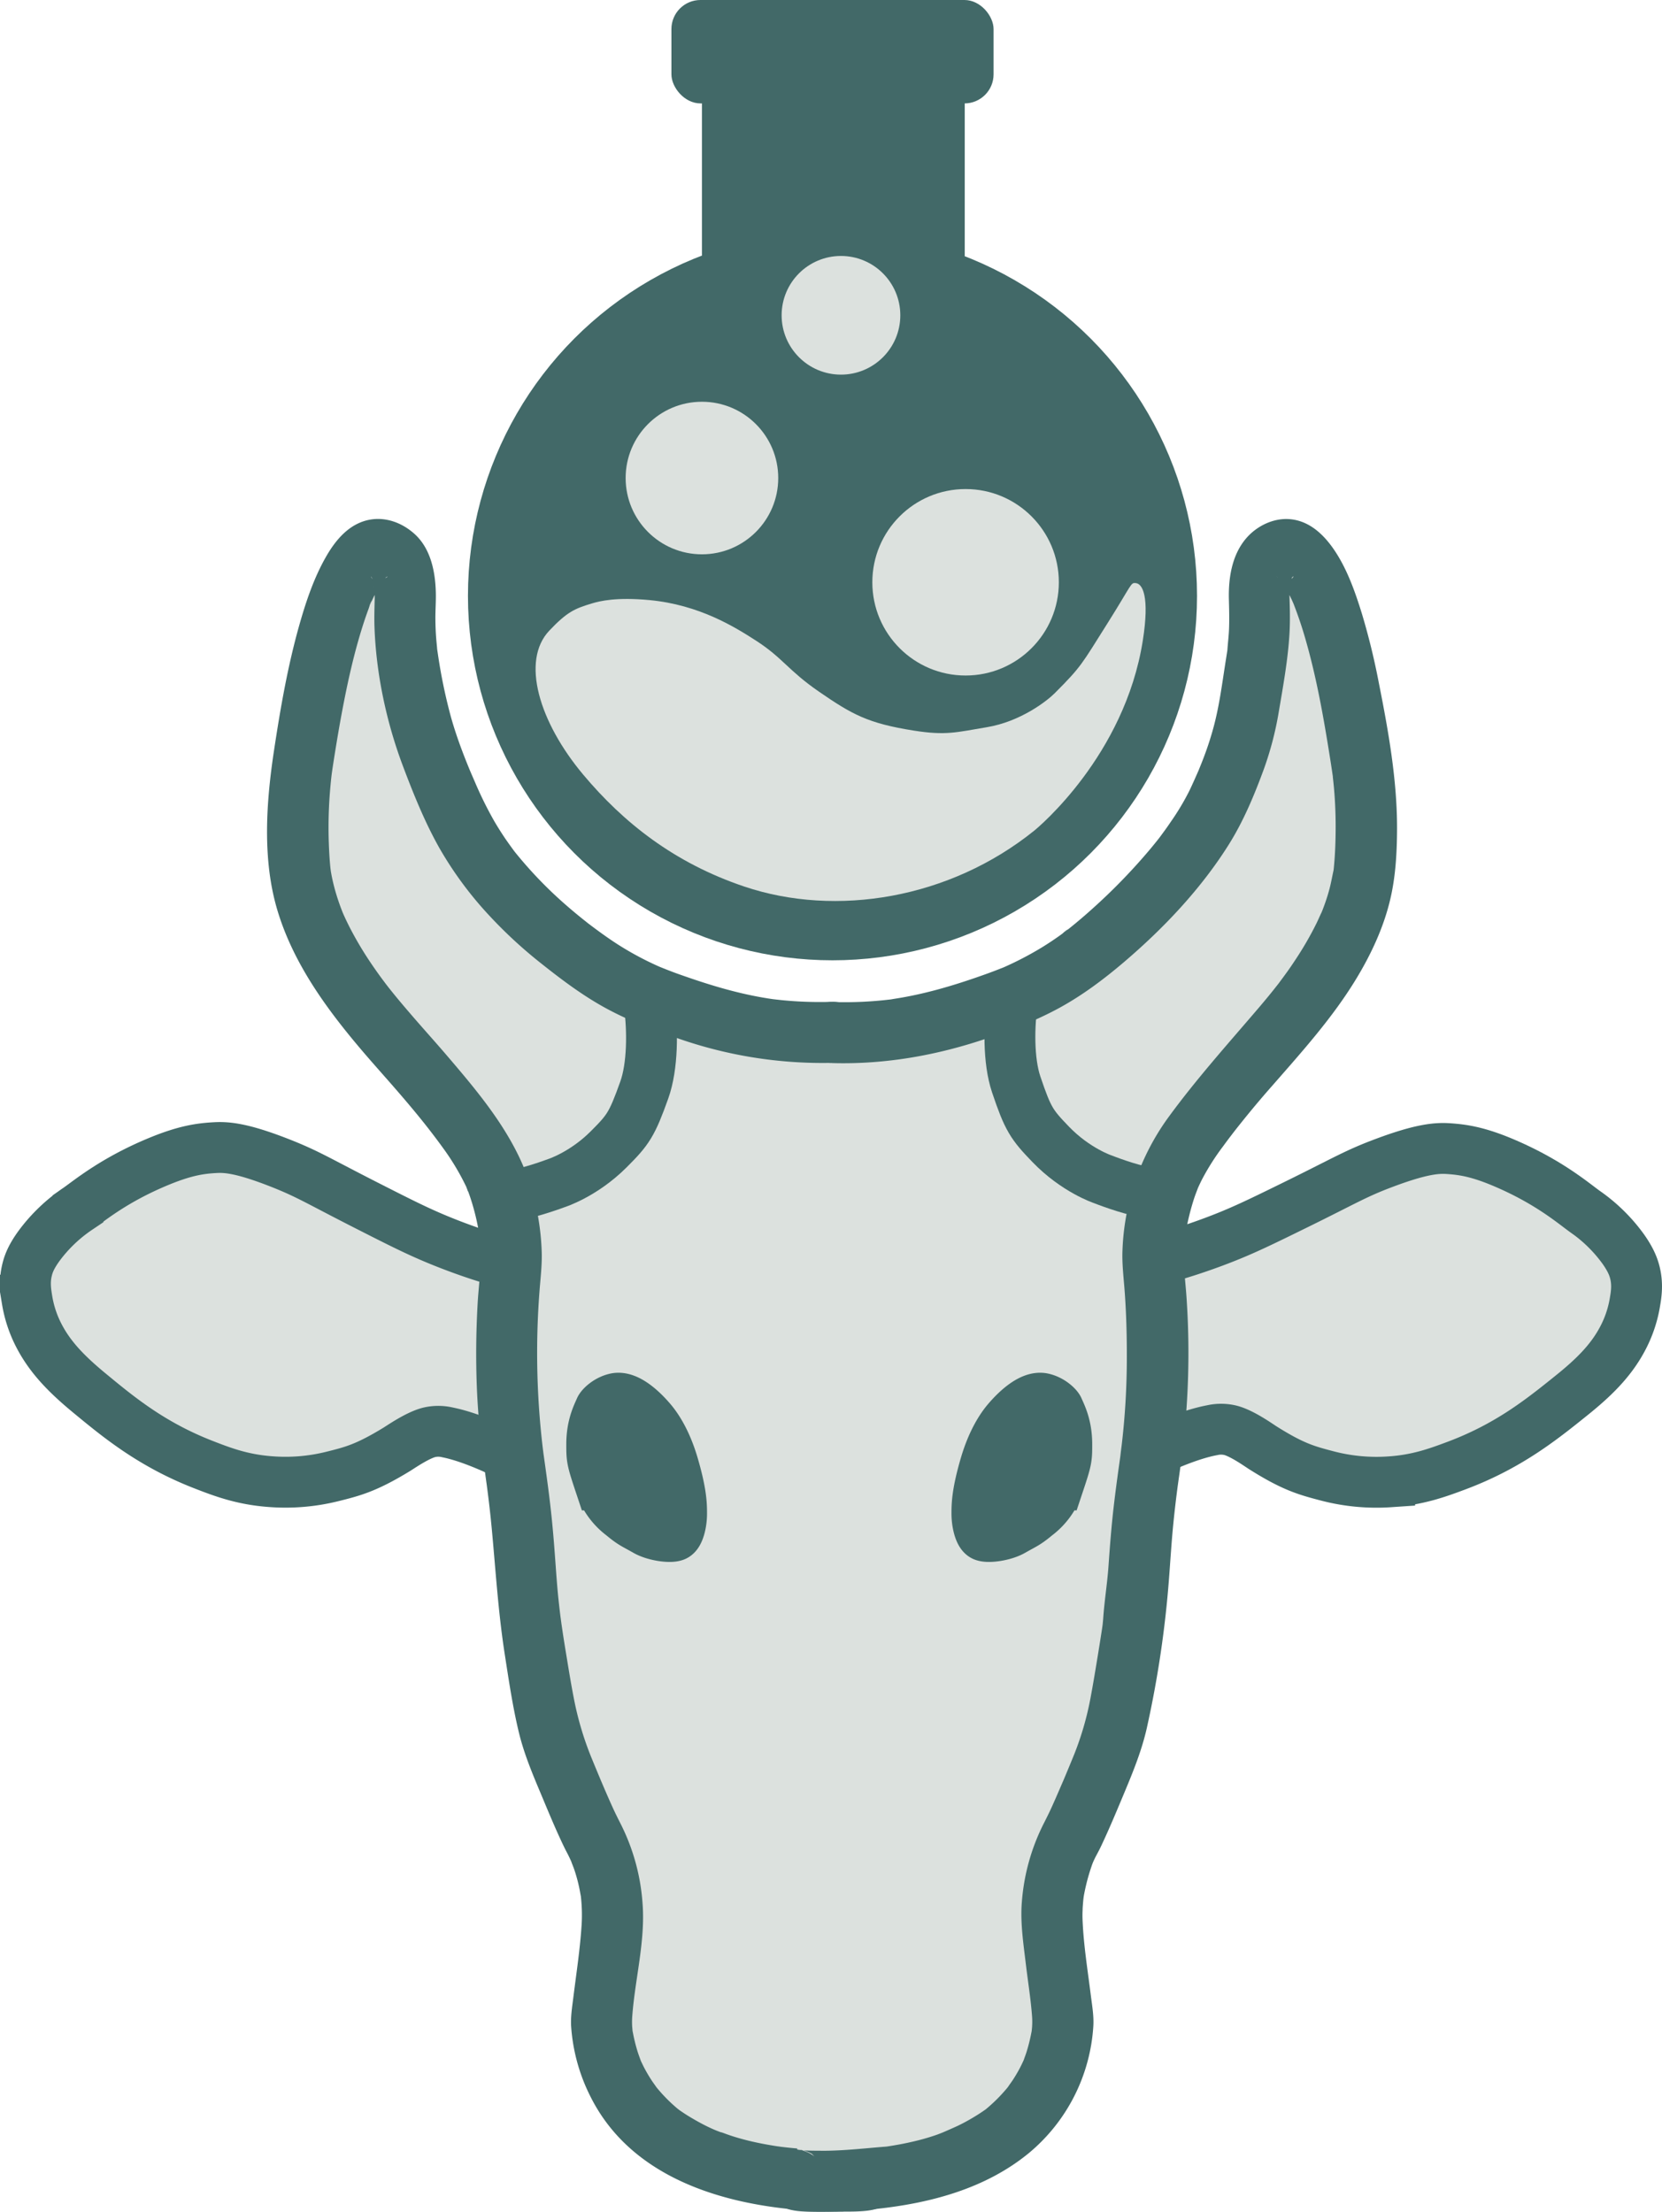 <svg xmlns="http://www.w3.org/2000/svg" viewBox="0 0 980.24 1304.73"><defs><style>.cls-1,.cls-2{fill:#dce1de;}.cls-1,.cls-4,.cls-5{stroke:#426968;stroke-miterlimit:10;stroke-width:30px;}.cls-3,.cls-5{fill:#426968;}.cls-4{fill:none;}</style></defs><g id="head"><g id="ear_left"><path class="cls-1" d="M571,911a353.93,353.93,0,0,1-38-13c-13.27-5.39-23.69-10.67-44-21-28.41-14.45-34.29-18.44-51-25-22.51-8.84-31.56-9.35-38-9-8.63.47-17.54,1.65-33,8-26.41,10.84-41,23.1-48,28a93.28,93.28,0,0,0-23,22c-4.1,5.68-6,9.82-7,14-1.74,7-.86,12.73,0,18a70.24,70.24,0,0,0,7,21c6.83,13.17,16.93,23.22,30,34,17.21,14.2,36.5,30.12,67,42,11.09,4.32,22.71,8.74,39,10a114.47,114.47,0,0,0,37-3c12-3,20-5,38-16,2.36-1.44,12-8.16,19-10a23.54,23.54,0,0,1,11,0c15,3,33.5,12.2,39,15" transform="translate(-273 -166)"/></g><g id="ear_right"><path class="cls-1" d="M955.43,909.21a355.22,355.22,0,0,0,38.18-12.47c13.34-5.2,23.84-10.33,44.29-20.38,28.6-14.06,34.54-18,51.34-24.29,22.63-8.52,31.69-8.91,38.12-8.47,8.62.59,17.51,1.9,32.89,8.46,26.25,11.21,40.65,23.68,47.6,28.67a93.44,93.44,0,0,1,22.69,22.32c4,5.73,5.82,9.9,6.81,14.1,1.64,7,.68,12.73-.25,18a70.07,70.07,0,0,1-7.3,20.9c-7,13.08-17.25,23-30.47,33.58-17.4,14-36.91,29.61-67.58,41.06-11.14,4.17-22.83,8.42-39.13,9.46a114.39,114.39,0,0,1-37-3.52c-12-3.16-19.93-5.28-37.77-16.53-2.34-1.47-11.85-8.32-18.86-10.26a23.55,23.55,0,0,0-11-.15c-15.07,2.81-33.66,11.73-39.2,14.45" transform="translate(-273 -166)"/></g><g id="outline"><path class="cls-2" d="M764,775a231.52,231.52,0,0,1-84-13c-15.11-5.23-36.06-11.78-60-29-25.41-18.28-60-47-79-89-17.88-39.53-22-56-27-87-3.67-22.73-1.51-36.53-2-43-.95-12.48-3.5-16.22-5-18-.78-.93-5.2-6.17-11-6-5.35.16-9.61,4.86-13,10-16.69,25.29-26,81.94-30,107a285,285,0,0,0-4,37,254.38,254.38,0,0,0,1,35c4.66,43,38.16,81.39,57,103,8.09,9.29,23.71,26.16,42,51a126.93,126.93,0,0,1,15,25,129.09,129.09,0,0,1,10,39c1.84,18.08-1.42,20.84-2,59-.07,4.71-.17,11.66,0,20a461.82,461.82,0,0,0,5,58c7.79,55.26,3.58,57.24,12,109,4.81,29.59,7.35,44.71,14,61,14.39,35.27,19,44,19,44a100.38,100.38,0,0,1,8,19,102.73,102.73,0,0,1,4,22c.64,8.48.1,14.31-2,32-3.94,33.16-4.7,34.78-4,42a88.29,88.29,0,0,0,8,29,91.7,91.7,0,0,0,22,29c11.2,9.91,21.64,14,33,19,34,15,93.79,12.91,94,11.88" transform="translate(-273 -166)"/><path class="cls-3" d="M764,757c-6.47.19-13,.14-19.41-.2q-5.18-.27-10.32-.78c-1.69-.17-3.38-.36-5.06-.56-3.43-.39-.32,0,.32.06-1.27-.18-2.54-.37-3.8-.57-16.54-2.62-32.45-7.32-48.24-12.82-2.89-1-5.78-2-8.65-3.12-1.44-.55-2.87-1.1-4.3-1.68-.85-.33-1.69-.69-2.54-1,3.83,1.54.54.22-.27-.14a182.71,182.71,0,0,1-22.68-12c-6.33-3.95-12.37-8.34-18.32-12.84-.63-.48-1.33-.95-1.92-1.47.34.3,3.21,2.53.72.55l-3.45-2.75q-4.33-3.5-8.54-7.14a246.94,246.94,0,0,1-30.85-31.93c-2.11-2.65-.37-.5,0,0-.61-.82-1.22-1.63-1.82-2.45-1.21-1.66-2.4-3.33-3.56-5q-3.52-5.16-6.69-10.56a222.15,222.15,0,0,1-11.48-23.2q-1.36-3.12-2.71-6.26c-.85-1.94.12.3.24.58-.4-.95-.8-1.91-1.19-2.87q-2.19-5.32-4.21-10.73c-2.33-6.24-4.45-12.56-6.27-19a316.7,316.7,0,0,1-7.82-37.84c-.14-.92-.29-1.85-.41-2.77.38,3,0,0,0-.47-.2-2.14-.43-4.29-.58-6.44-.26-3.66-.38-7.33-.4-11,0-5,.37-9.9.26-14.84-.27-12.47-3-26.28-12.73-34.93-9.52-8.47-22.53-11.63-34.24-5.47-7.92,4.16-13.68,11.79-18,19.43-6.86,12.08-11.46,25.63-15.26,38.94-7,24.48-11.38,49.71-15.19,74.87-4.61,30.41-7,63.84,1.8,93.79,9.21,31.25,28.67,58.12,49.49,82.66,7.11,8.39,14.5,16.54,21.68,24.86,11.12,12.87,19.33,23,28.15,35.33a145.42,145.42,0,0,1,12.7,21.83c.69,1.45,1.2,4-.74-1.78.28.85.68,1.67,1,2.5,1,2.58,1.87,5.18,2.68,7.82q1.47,4.85,2.59,9.79.68,3,1.22,6.12c.2,1.09.37,2.19.55,3.28-.44-2.68,0,0,.14,1.29a100.48,100.48,0,0,1,.65,12.38c-.15,8.87-1.34,17.72-1.84,26.57-.9,16.05-1.1,32.21-.5,48.28.54,14.51,1.86,29,3.77,43.35.48,3.57,1,7.14,1.47,10.71.19,1.39.38,2.78.58,4.17.45,3.08-.31-2.44.07.51.18,1.38.37,2.77.54,4.16.91,7.13,1.72,14.27,2.39,21.43,2.33,24.82,3.83,49.5,7.67,74.18,2.39,15.39,4.67,30.91,8.31,46.06,3.15,13.09,8.39,25.34,13.59,37.72,4,9.59,8,19.22,12.47,28.63.45.93.89,1.86,1.36,2.79.68,1.32,1.39,2.62,2.05,4,.73,1.48,1.41,3,2.08,4.49-1.59-3.57.54,1.6,1,2.93.92,2.67,1.72,5.39,2.39,8.13q.6,2.48,1.08,5c.13.72.25,1.44.39,2.15.93,5-.29-3.84.26,1.72a97.88,97.88,0,0,1,.39,15.69c-.9,14.49-3.14,28.94-4.93,43.35-.69,5.57-1.63,11.23-1.28,16.86a108,108,0,0,0,11.33,41.31c27.57,55.42,95.83,68.57,152,68,3.11,0,6.23-.07,9.32-.33,7.94-.66,12.85-2.52,18-9.3,5.71-7.54,1.44-20.45-6.45-24.63-9.49-5-18.54-1.59-24.63,6.46l0,0,6.46-6.45c3.7-2,5.58-2.06,3.63-1.65,0,0,6.28-.6,3.43-.49-1.32,0-2.64.18-4,.23-4.15.16-8.31.17-12.46.11q-8.22-.12-16.42-.66c-3.07-.2-6.14-.44-9.21-.74-1.48-.14-3-.29-4.43-.46l-2.56-.29c-.61-.08-4.34-.66-1.47-.18,2.59.43-1.91-.3-2.78-.44-1.72-.28-3.44-.57-5.15-.89q-5.1-.93-10.14-2.16c-2.85-.7-5.68-1.48-8.48-2.36-1.55-.49-3.09-1-4.61-1.56l-1.68-.63c-2.51-.92-1.16-.27.52.26-7.26-2.29-14.83-6.42-21.31-10.37-1.62-1-3.19-2.07-4.77-3.14-.39-.26-2.59-2-.49-.32-.94-.77-1.87-1.55-2.78-2.36a92.9,92.9,0,0,1-9.41-9.62c-.49-.58-1-1.18-1.45-1.76-1.74-2,1.61,2.35.2.24-.84-1.25-1.76-2.46-2.6-3.72q-2.26-3.44-4.2-7.06c-.83-1.55-1.57-3.13-2.32-4.72-1.64-3.49,1,2.95-.07-.2-.64-1.82-1.33-3.61-1.9-5.45a100.84,100.84,0,0,1-2.7-11c-.73-3.75.12,2.4-.3-2.18-.05-.51-.09-1-.13-1.54a45.1,45.1,0,0,1,.07-6c1.65-22,7.74-44.12,6.08-66.22a123,123,0,0,0-12.91-47.11c-1.61-3.19-3.21-6.36-4.69-9.62-1.85-4.08-3.64-8.18-5.41-12.3-.55-1.29-1.09-2.59-1.66-3.89-1-2.28,1.27,3,.26.61-.28-.65-.55-1.31-.83-2q-2.52-6-5-12.07a185.71,185.71,0,0,1-10.36-35.13c-1.44-7.37-2.67-14.79-3.88-22.2-.72-4.35-1.43-8.69-2.11-13q-.42-2.74-.83-5.51c-.15-1-.29-2-.44-3,0-.12-.67-4.71-.26-1.83.38,2.63-.28-2.18-.37-2.88-.2-1.62-.4-3.24-.58-4.87-.34-2.93-.65-5.88-.93-8.82-.45-4.87-.82-9.75-1.17-14.63-.81-11.36-1.66-22.7-2.93-34-1-9.19-2.26-18.36-3.54-27.53-.28-2-.55-4-.83-5.92-.32-2.23.54,4.24.25,1.91-.06-.52-.13-1-.2-1.54-.21-1.68-.42-3.36-.62-5a476.44,476.44,0,0,1-1.77-90.86c.57-7.69,1.55-15.39,1.33-23.12a146,146,0,0,0-7.29-41.34c-9.69-29.25-30.32-53.33-50.06-76.4-7-8.12-14.14-16-21.11-24.17-4.23-4.91-8.39-9.89-12.4-15l-1.25-1.6c2.41,3.06.8,1,.3.37-1.12-1.5-2.25-3-3.36-4.51-2.12-2.92-4.2-5.88-6.2-8.89a203,203,0,0,1-11.81-20c-.92-1.81-1.81-3.62-2.67-5.46-.32-.69-.64-1.38-.95-2.07-.22-.49-1.47-3.46-.6-1.35s-.15-.4-.25-.67c-.36-.94-.73-1.89-1.08-2.84-.79-2.14-1.53-4.31-2.2-6.49a113.24,113.24,0,0,1-2.83-11c-.15-.75-.29-1.49-.42-2.24-.11-.57-.66-3.77-.27-1.37.34,2.11-.13-1.19-.2-1.9-.56-5.55-.83-11.13-1-16.7a261.92,261.92,0,0,1,.64-26.58q.4-5.4,1-10.77c.07-.63.43-3.74.13-1.15s.06-.41.15-1c.25-1.75.51-3.51.78-5.26,1.7-10.93,3.51-21.85,5.59-32.72,2.57-13.51,5.52-27,9.3-40.2,1.78-6.23,3.75-12.42,6-18.48.48-1.25.92-3.56,1.8-4.53-.17.19-1.78,4-.42,1.06.24-.52.47-1.05.72-1.57,1.22-2.63,2.53-5.22,4-7.72.59-1,1.23-2,1.85-3,1.75-2.8.4-.65-.1-.06.64-.75,1.35-1.44,2-2.19.92-1.07,2.34-1.12-.34.23a8.31,8.31,0,0,1-3,.84c-.6.07-4.83-.64-2.72-.1s-3.69-1.92-.54,0c-.38-.24-2.91-2.83-1.26-.88.25.29.56.57.84.84s.68.88,1.08,1.24c-3.79-3.44-2.56-3.67-1.48-1.61,1,1.82-1.49-4.79-.39-.77.4,1.44.7,2.87,1,4.33.19.83.34,3.23,0-.45.08.86.18,1.72.25,2.59A58.37,58.37,0,0,1,494,519c-.13,5.59-.32,11.18-.13,16.77.93,27.5,7,56.09,16.67,81.86C516.7,634,523.41,650.71,532,666a215.85,215.85,0,0,0,29.39,39.91,269.84,269.84,0,0,0,30.73,28.39c12.58,10,25.51,19.73,39.75,27.28,13,6.92,26.9,12.13,40.84,16.93A257.85,257.85,0,0,0,764,793c9.4-.28,18.44-8.08,18-18-.43-9.52-7.92-18.3-18-18Z" transform="translate(-273 -166)"/></g><g id="outline-2" data-name="outline"><path class="cls-2" d="M763.61,775.12a231.52,231.52,0,0,0,84-13c15.11-5.23,36.06-11.78,60-29C933,714.84,974,675,990,641c18.47-39.25,18.61-52.88,23.61-83.88,3.67-22.73,1.51-36.53,2-43,.95-12.48,3.5-16.22,5-18,.78-.93,5.2-6.17,11-6,5.35.16,9.61,4.86,13,10,16.69,25.3,26,81.94,30,107a285,285,0,0,1,4,37,254.38,254.38,0,0,1-1,35c-4.67,43-38.16,81.39-57,103-8.09,9.29-23.71,26.16-42,51a127,127,0,0,0-15,25,129.09,129.09,0,0,0-10,39c-1.84,18.08,1.42,20.84,2,59,.07,4.72.17,11.66,0,20a461.62,461.62,0,0,1-5,58c-7.79,55.26-3.58,57.24-12,109-4.81,29.59-7.35,44.72-14,61-14.4,35.28-19,44-19,44a100.68,100.68,0,0,0-8,19,102.22,102.22,0,0,0-4,22c-.64,8.48-.1,14.31,2,32,3.94,33.16,4.7,34.79,4,42a88.29,88.29,0,0,1-8,29,91.7,91.7,0,0,1-22,29c-11.2,9.91-21.64,14-33,19-34,15-93.79,12.91-94,11.88" transform="translate(-273 -166)"/><path class="cls-3" d="M763.61,793.12c31.51.93,62.6-4.64,92.34-14.86,14.36-4.94,28.6-10.43,41.95-17.74,13.74-7.53,26.33-17,38.23-27.15,23.43-20,45.41-43.26,61.78-69.44,8.55-13.68,14.93-29,20.46-44.09a192.76,192.76,0,0,0,8.86-34c2.55-15.06,5.34-30.37,6.27-45.63.37-6.17.33-12.34.14-18.51-.05-1.93-.15-3.87-.1-5.81,0-.89.08-1.78.15-2.67,0-.57.52-4.23.13-1.7s.33-1.52.36-1.67c.26-1.19.62-2.35.94-3.53,1-3.82-1.35,3.3-.53,1.2.74-1.89,3.07-2.49-1.49,1.61a15.71,15.71,0,0,0,1.33-1.49,13.37,13.37,0,0,0,1.3-1.22c0,.66-3.87,2.13-1,.89-.58.25-3.92,1-.92.44a11.53,11.53,0,0,1-3.31.27c-1.49-.12-2.45-1-3.69-1.43-1.54-.57-.32-.35.36.36s1.34,1.44,2,2.19c-2.25-2.57-.29-.23.16.48a73.1,73.1,0,0,1,3.88,6.77c.6,1.16,1.16,2.34,1.71,3.52.33.7.62,1.41.95,2.1,1,2-1.41-3.58-.19-.47,2.4,6.15,4.57,12.36,6.45,18.69,7.11,23.82,11.43,48.41,15.32,72.94q.73,4.55,1.39,9.12c.5,3.45.1-.24-.08-.64a13.66,13.66,0,0,1,.35,2.87c.23,2,.44,4,.63,6a261.45,261.45,0,0,1,1,26.7c-.07,6.3-.33,12.62-.88,18.9-.08.84-.15,1.68-.24,2.51-.05.4-.1.81-.14,1.21-.26,2.74.6-3,0-.26-.87,4-1.55,8-2.65,11.87-1,3.67-2.24,7.28-3.59,10.84-.27.71-.58,1.41-.84,2.12-.92,2.56,1.19-2.56,0-.08-1,2.07-1.87,4.15-2.87,6.2a193,193,0,0,1-11.15,19.59c-2,3.07-4,6.09-6.14,9.07-1,1.36-1.94,2.7-2.92,4l-1.68,2.26c0,.06-2.72,3.58-1.11,1.48,1.44-1.88-1.49,1.89-1.93,2.43q-1.63,2.05-3.29,4.08-3.13,3.81-6.34,7.57c-18.13,21.23-36.68,41.89-53.15,64.51a142.24,142.24,0,0,0-26.79,78.06c-.32,7.77.63,15.5,1.22,23.23,1.06,13.85,1.4,27.77,1.35,41.65a443.26,443.26,0,0,1-2.91,49c-.32,2.76-.72,5.52-1,8.28.27-2.38.5-3.7.08-.65-.16,1.16-.33,2.32-.49,3.49-1.26,8.92-2.46,17.84-3.49,26.79-1.31,11.47-2.2,23-3,34.48-.78,11.06-2.69,22.14-3.26,33.18.2-3.75,0-.29-.23,1.53s-.52,3.56-.79,5.34c-.7,4.58-1.45,9.16-2.19,13.74-1.28,7.77-2.55,15.54-4,23.27a178.55,178.55,0,0,1-9.79,34.09q-2.38,5.85-4.83,11.7l-1.14,2.73c-.24.56-1.44,3.39-.43,1,.9-2.11-.92,2.14-1.3,3-1.8,4.2-3.62,8.39-5.5,12.55-1.52,3.36-3.16,6.62-4.82,9.9a122.94,122.94,0,0,0-12.83,46.19c-1,12.49,1,25,2.46,37.4,1.19,9.89,2.79,19.81,3.54,29.75a43.35,43.35,0,0,1,.06,6c0,.45-.06.89-.1,1.34-.07.72-.14,1.43-.23,2.15.09-.77.58-3.21-.09.24a103.8,103.8,0,0,1-2.9,11.65c-.46,1.42-1,2.82-1.49,4.23-1.5,4.29,1.15-2.29-.08.31-.82,1.74-1.61,3.48-2.52,5.17-1.19,2.24-2.49,4.43-3.88,6.56-.93,1.43-2,2.8-2.92,4.23-1.1,1.62.55-.69.66-.82-.8,1-1.59,2-2.42,2.92a92.52,92.52,0,0,1-8.9,9c-.91.81-1.84,1.6-2.78,2.36.59-.48,2.34-1.64-.49.32-1.79,1.24-3.59,2.44-5.45,3.55A113.59,113.59,0,0,1,838,1420q-2.4,1.11-4.82,2.17l-2.79,1.22c-.6.26-4.68,2-1.74.79,2.56-1.08-1.44.53-2.24.82q-2.28.84-4.61,1.56-4.82,1.52-9.73,2.66c-2.94.7-5.91,1.32-8.89,1.87q-2.57.46-5.15.88l-2.59.4c-2.35.36-.22,0,.92-.11-12.09.92-24,2.36-36.16,2.5-3.94,0-7.88,0-11.81-.14-1.16,0-2.32-.16-3.48-.2-1.9-.08-3.36-1.24,3.25.47-2-.5.31-.11,3.63,1.65l6.46,6.46,0,0c-5.66-7.48-15.79-12.15-24.63-6.45-7.39,4.77-12.53,16.59-6.45,24.62,5.12,6.78,10.21,8.7,18.18,9.32,3.3.25,6.63.3,9.94.32a304.48,304.48,0,0,0,34.69-1.75c32-3.42,64.25-12,89.64-32.76a105.94,105.94,0,0,0,38.24-75.38c.31-6.09-.81-12.27-1.56-18.29-1.79-14.36-4.14-28.83-4.78-43.3-.1-2.2-.12-4.4,0-6.6,0-1.18.11-2.35.2-3.52.07-.91.15-1.83.24-2.74.15-1.46.58-3.85.1-1.09a119.6,119.6,0,0,1,5.23-19.87c.27-.76,1.41-3.29-.13.18.27-.6.53-1.21.81-1.81.62-1.36,1.28-2.7,2-4,.46-.9.95-1.79,1.41-2.7.61-1.19,1.18-2.4,1.74-3.61,4.67-10,8.91-20.21,13.16-30.39,5.2-12.45,10.16-24.7,13.13-37.89a622.08,622.08,0,0,0,13.07-88.11c.83-10.77,1.47-21.55,2.54-32.3q1.17-11.73,2.75-23.41c-.43,3.18.27-1.9.39-2.77s.29-2,.43-3q.78-5.62,1.52-11.27a479.29,479.29,0,0,0,2.72-92.68c-.54-8.34-1.69-16.71-1.63-25.08q0-3,.26-6c.07-1,.16-2,.26-3s.23-2.08.34-3.12c.35-3.18-.74,4.06.21-1.17a145.24,145.24,0,0,1,5.14-20.8c.73-2.16,1.59-4.26,2.36-6.4.9-2.5-2.11,4.7-.65,1.53.95-2.05,1.88-4.1,2.91-6.11a141.67,141.67,0,0,1,12.27-19.29c1.46-2,2.94-4,4.42-5.93l2.17-2.84c-.46.6-1.79,2.29.37-.47q4-5.1,8.1-10.11,6.84-8.36,14-16.47c17.61-20.14,35.63-40.14,49.55-63.1,8.74-14.4,16.11-30.21,20-46.65,3.25-13.61,4-27.88,4.06-41.84.06-28.76-5.09-57.57-10.68-85.72a408.34,408.34,0,0,0-10-41c-3.92-12.69-8.55-25.95-15.93-37.08-6.58-9.94-15.84-18.78-28.54-18.92-8.92-.09-17.8,4.49-23.61,11.13-8.62,9.86-10.74,23.55-10.42,36.29.15,5.93.32,11.84.07,17.77-.17,3.92-.64,7.8-.93,11.71-.15,2.07,0,0,.09-.39-.16,1.24-.36,2.47-.56,3.71-.31,2-.63,3.95-.93,5.93-1.82,11.75-3.39,23.55-6.36,35.07a185.4,185.4,0,0,1-6,18.86c-.59,1.58-1.2,3.14-1.83,4.7-.37.94-.76,1.87-1.14,2.81-1,2.55,1.12-2.51,0,.1-1.89,4.23-3.73,8.49-5.74,12.67A148.07,148.07,0,0,1,963.39,651c-2,3-4.15,5.9-6.29,8.8-.44.6-2.09,2.68.12-.13-.61.78-1.22,1.56-1.84,2.33-1.24,1.56-2.51,3.11-3.78,4.64a346.27,346.27,0,0,1-32.29,33.61c-5.16,4.71-10.45,9.27-15.91,13.63L902,715c-2.56,2,.66-.68.9-.69-.86.06-2.81,2.1-3.52,2.62q-5.64,4.11-11.57,7.77a194.25,194.25,0,0,1-22.6,11.84c-.76.35-3.22,1.31.4-.15l-2.54,1c-1.43.57-2.86,1.12-4.3,1.67-3.23,1.22-6.48,2.37-9.74,3.5-15.68,5.43-31.49,10-47.92,12.56l-3,.45c3.81-.58,1.14-.14.32,0-1.92.21-3.84.44-5.77.62q-5.13.49-10.27.75c-6.24.31-12.5.35-18.75.16-9.42-.28-18.43,8.48-18,18,.45,10,7.91,17.7,18,18Z" transform="translate(-273 -166)"/></g><path class="cls-4" d="M-65.57,928" transform="translate(-273 -166)"/><path class="cls-4" d="M576,871c9-1,25-7,25-7s16-5,31-20c11.49-11.49,13.7-14.57,21-35,5-14,5-35,3-50" transform="translate(-273 -166)"/><path class="cls-4" d="M948.25,869.1c-9-1.16-24.88-7.44-24.88-7.44s-15.9-5.29-30.63-20.55c-11.28-11.69-13.45-14.82-20.38-35.37-4.75-14.09-4.37-35.09-2.1-50" transform="translate(-273 -166)"/><g id="eye_right"><path class="cls-5" d="M849.18,1059c0-5,0-12,5-29,4-13.49,9.25-21.59,13-26,5.68-6.68,14.36-14.54,21-13,4.85,1.12,8.46,4.74,9,6,1.58,3.68,5,10,5,21,0,8.5,0,9-5,24a37.12,37.12,0,0,1-13,18c-6,5-7,5-14,9-4.89,2.8-14,4.16-17,3C850.83,1071.08,849.18,1064.47,849.18,1059Z" transform="translate(-273 -166)"/></g><g id="eye_left"><path class="cls-5" d="M675,1059c0-5,0-12-5-29-4-13.49-9.25-21.59-13-26-5.68-6.68-14.36-14.54-21-13-4.85,1.12-8.46,4.74-9,6-1.58,3.68-5,10-5,21,0,8.5,0,9,5,24a37.12,37.12,0,0,0,13,18c6,5,7,5,14,9,4.89,2.8,14,4.16,17,3C673.35,1071.08,675,1064.47,675,1059Z" transform="translate(-273 -166)"/></g></g><g id="bottle"><circle class="cls-5" cx="491" cy="351.5" r="200"/><rect class="cls-3" x="414" y="31" width="155" height="135"/><rect class="cls-3" x="396" width="190" height="61" rx="17.14"/></g><g id="bubble_small"><path class="cls-2" d="M597,538c10.51-11.08,14.93-12.94,25-16,4.78-1.45,14.49-3.83,34-2,29.58,2.77,50.69,16.06,63,24,15.68,10.11,18.83,17.48,37,30,19.66,13.55,29,18.74,56,23,19,3,25,1,43-2,20-3.33,35.54-15.54,40-20,16-16,16-17.22,31-41s13.7-24.41,17-24c3.75.46,8.18,7.61,4,34-10.74,67.86-61.89,110.3-64,112-49.87,40.2-116.86,51.23-171,33-41.39-13.94-71.29-37.73-95-66C591,592,580.08,555.83,597,538Z" transform="translate(-273 -166)"/><circle class="cls-2" cx="569.5" cy="343.5" r="55"/><circle class="cls-2" cx="414" cy="282" r="45"/><circle class="cls-2" cx="496" cy="186" r="35"/></g></svg>